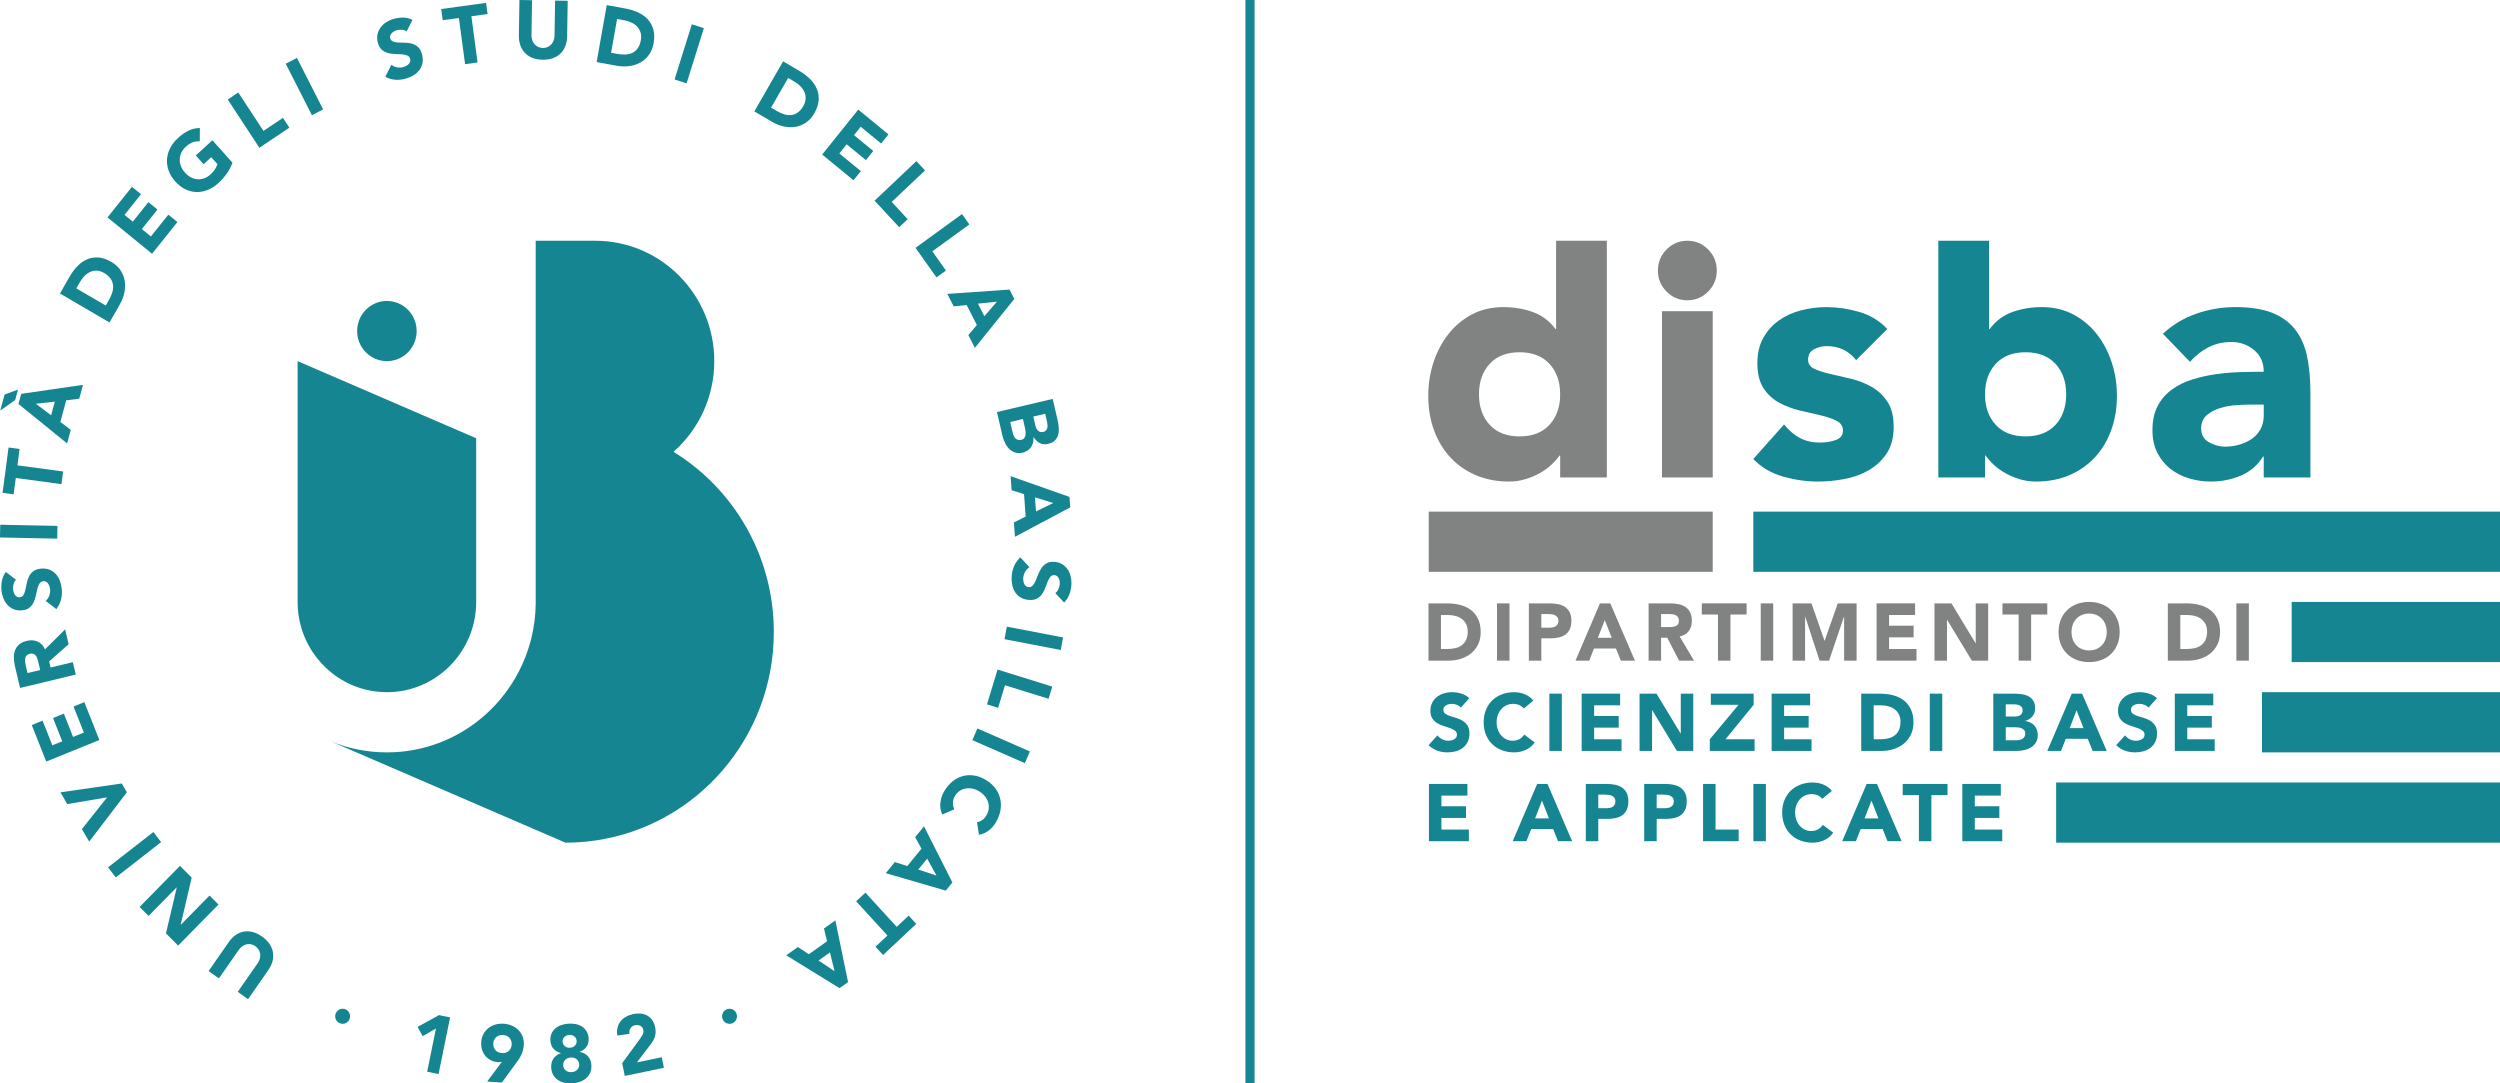 <?xml version="1.0" encoding="UTF-8"?>
<!DOCTYPE svg PUBLIC "-//W3C//DTD SVG 1.1//EN" "http://www.w3.org/Graphics/SVG/1.1/DTD/svg11.dtd">
<!-- Creator: CorelDRAW (Evaluation Version) -->
<svg xmlns="http://www.w3.org/2000/svg" xml:space="preserve" width="207.79mm" height="90.052mm" version="1.1" style="shape-rendering:geometricPrecision; text-rendering:geometricPrecision; image-rendering:optimizeQuality; fill-rule:evenodd; clip-rule:evenodd"
viewBox="0 0 19928.21 8636.45"
 xmlns:xlink="http://www.w3.org/1999/xlink"
 xmlns:xodm="http://www.corel.com/coreldraw/odm/2003">
 <defs>
  <style type="text/css">
   <![CDATA[
    .fil1 {fill:#818382;fill-rule:nonzero}
    .fil0 {fill:#158591;fill-rule:nonzero}
   ]]>
  </style>
 </defs>
 <g id="Layer_x0020_1">
  <g id="_1913962494144">
   <path class="fil0" d="M1824.15 7508.97c15.62,-22.41 33.29,-40.6 53.08,-54.69 19.79,-14.13 41,-23.36 63.84,-27.82 22.82,-4.46 46.78,-3.65 71.96,2.53 25.06,6.21 50.44,18.47 76.13,36.66 25.98,18.59 46.06,38.67 60.28,60.48 14.33,21.84 23.13,44.37 26.7,67.61 3.54,23.25 2.01,46.58 -4.37,70.23 -6.39,23.56 -17.46,46.49 -32.97,68.94l-161.38 231.81 -82.23 -58.46 159.16 -228.68c8.11,-11.77 13.78,-23.85 17.03,-36.45 3.25,-12.57 4.06,-24.86 2.45,-36.94 -1.52,-11.97 -5.58,-23.33 -12.08,-34.09 -6.5,-10.65 -15.13,-19.88 -26.1,-27.71 -10.85,-7.71 -22.21,-12.8 -34.18,-15.22 -12,-2.45 -23.85,-2.33 -35.65,0.2 -11.77,2.53 -22.93,7.39 -33.58,14.7 -10.56,7.31 -20,16.86 -28.14,28.63l-159.14 228.59 -82.23 -58.46 161.41 -231.84z"/>
   <polygon class="fil0" points="1419.94,7537.54 1323,7440.21 1408.86,7074.49 1407.94,7073.57 1184.44,7300.93 1113.09,7229.37 1434.64,6902.04 1527.92,6995.72 1440.33,7370.67 1441.23,7371.59 1670.13,7138.54 1741.49,7210.21 "/>
   <polygon class="fil0" points="922.76,6994.31 861.36,6913.81 1222.82,6632.16 1284.11,6712.75 "/>
   <polygon class="fil0" points="711.12,6708.78 652.86,6608.91 853.02,6356.99 852.42,6355.87 536.53,6409.67 481.84,6315.87 970.44,6245.33 1011.35,6315.47 "/>
   <polygon class="fil0" points="368.54,6070.45 253.22,5779.46 339.3,5744.64 417.25,5941.12 496.22,5909.16 422.63,5723.52 508.71,5688.51 582.39,5874.26 668.45,5839.33 586.25,5631.86 672.42,5596.96 792,5898.8 "/>
   <path class="fil0" d="M160 5483.86l-40.91 -173.67c-5.29,-22.84 -8.23,-45.09 -8.63,-66.6 -0.52,-21.61 2.65,-41.29 9.24,-59.15 6.59,-17.87 17.55,-33.49 32.77,-46.7 15.13,-13.29 35.73,-23.05 61.63,-29.23 31.36,-7.62 59.99,-5.78 85.77,5.5 25.78,11.16 45.37,31.85 58.67,62.2l160.66 -159.25 27.82 118.54 -155.31 136.63 11.48 48.83 177.43 -42.75 23.25 98.89 -443.86 106.77zm160.46 -143.11l-13.81 -58.26c-2.01,-8.95 -4.57,-18.27 -7.51,-28.01 -2.93,-9.75 -6.99,-18.27 -11.97,-25.58 -5.09,-7.22 -11.48,-12.8 -19.48,-16.46 -7.94,-3.65 -17.98,-4.06 -30.07,-1.09 -11.25,2.73 -19.68,7.19 -25.26,13.49 -5.58,6.19 -9.35,13.41 -11.28,21.41 -1.81,8.03 -2.22,16.85 -1.32,26.37 0.92,9.67 2.45,18.9 4.49,27.74l15.22 64.74 100.99 -24.34z"/>
   <path class="fil0" d="M127.72 4621.61c-9.55,9.12 -16.14,21 -19.79,35.42 -3.65,14.5 -4.89,27.99 -3.77,40.48 0.72,7.31 2.24,14.82 4.69,22.44 2.33,7.62 5.67,14.7 9.93,21.32 4.26,6.59 9.64,11.65 16.05,15.54 6.39,3.74 13.78,5.15 22.33,4.34 13.7,-1.21 23.74,-7.39 30.04,-18.36 6.39,-11.08 11.36,-24.69 15.13,-40.91 3.65,-16.23 7.31,-33.69 10.76,-52.28 3.45,-18.56 9.24,-36.22 17.23,-52.88 7.91,-16.54 19.39,-30.76 34.32,-42.61 14.82,-11.8 35.62,-18.99 62.12,-21.43 25.26,-2.33 47.7,0.4 67.38,8.23 19.71,7.71 36.45,19.19 50.35,34.21 13.9,15.02 24.77,32.97 32.68,53.69 7.91,20.8 12.98,43.13 15.11,66.89 2.65,29.72 0.72,57.86 -5.98,84.13 -6.68,26.3 -19.08,51.36 -37.14,75.21l-84.85 -64.65c12.77,-11.57 22.13,-25.58 28.22,-42.01 6.07,-16.54 8.31,-33.2 6.79,-50.03 -0.72,-8.14 -2.45,-16.34 -5.18,-24.57 -2.65,-8.23 -6.19,-15.54 -10.65,-21.92 -4.49,-6.3 -9.84,-11.28 -16.26,-14.82 -6.39,-3.57 -13.58,-4.89 -21.72,-4.17 -13.7,1.21 -24.05,7.51 -30.96,18.79 -6.99,11.36 -12.49,25.26 -16.63,41.72 -4.06,16.54 -8.11,34.3 -11.97,53.28 -3.88,19.19 -9.87,37.14 -17.78,54 -8.03,16.75 -19.19,31.16 -33.61,43.13 -14.5,12.08 -34.3,19.19 -59.56,21.52 -24.37,2.22 -46.18,-0.6 -65.48,-8.63 -19.28,-8.03 -35.82,-19.48 -49.72,-34.61 -13.93,-15.02 -24.89,-32.89 -33,-53.4 -8.11,-20.6 -13.21,-42.12 -15.22,-64.53 -2.33,-25.89 -1.01,-51.27 4.06,-76.13 5.06,-24.89 15.34,-47.82 30.64,-68.82l81.42 62.43z"/>
   <polygon class="fil0" points="-0,4284.29 2.01,4182.7 458.16,4192.02 456.14,4293.64 "/>
   <polygon class="fil0" points="125.82,3810.19 108.67,3940.62 20.46,3928.76 68.16,3567.02 156.26,3578.99 139.11,3709.41 503.19,3758.43 489.89,3859.22 "/>
   <path class="fil0" d="M143.46 3105.81l-22.56 82.92 -118.94 83.93 34.81 -128.18 106.69 -38.67zm3.65 114.48l22.01 -80.99 492.48 -71.55 -29.95 110.54 -103.64 12.46 -46.9 172.86 83.15 62.92 -29.23 108.12 -387.93 -314.36zm138.22 -2.13l122.11 91.95 29.55 -108.81 -151.66 16.86z"/>
   <path class="fil0" d="M477.93 2339.68l75.41 -132.03c18.27,-31.88 39.19,-60.31 62.75,-84.85 23.54,-24.69 49.31,-43.16 77.34,-55.33 28.11,-12.17 58.35,-17.15 90.83,-15.02 32.6,2.22 66.78,13.9 102.92,34.9 31.99,18.79 56.65,41.32 74,67.81 17.35,26.38 28.43,54.9 33.2,85.16 4.66,30.44 3.65,61.6 -3.37,93.68 -6.91,32.08 -18.87,63.04 -35.82,92.67l-82.23 143.92 -395.03 -230.92zm365 95.92l26.1 -45.66c11.68,-20.31 20.4,-40.4 26.3,-60.31 5.87,-19.88 7.8,-38.99 5.58,-57.34 -2.16,-18.27 -8.83,-35.62 -20.11,-51.96 -11.28,-16.34 -28.02,-31.07 -50.35,-44.16 -19.39,-11.25 -38.27,-17.46 -56.74,-18.47 -18.56,-1.12 -36.02,1.93 -52.36,8.83 -16.46,6.99 -31.76,17.55 -45.98,31.48 -14.21,14.1 -26.58,30.33 -37.06,48.71l-29.72 51.96 234.34 136.92z"/>
   <polygon class="fil0" points="857.08,1732.91 1051.86,1489.13 1124.02,1548.08 992.48,1712.83 1058.65,1766.84 1183,1611.24 1255.16,1670.19 1130.84,1825.9 1203,1884.86 1341.96,1710.99 1414.12,1769.97 1212.03,2022.82 "/>
   <path class="fil0" d="M1853.09 1296.99c-11.65,31.68 -27.1,61.11 -46.38,88.1 -19.28,26.99 -41.4,51.76 -66.26,74.6 -26.5,24.17 -54.61,42.21 -84.36,54.21 -29.84,11.97 -59.87,17.67 -90.03,16.83 -30.24,-0.81 -59.9,-8.11 -88.82,-22.13 -28.92,-13.9 -55.73,-34.5 -80.19,-61.92 -24.46,-27.39 -42.12,-56.42 -52.88,-86.98 -10.76,-30.56 -15.02,-61 -12.77,-91.55 2.33,-30.44 10.85,-60.08 25.66,-88.9 14.82,-28.74 35.53,-55.21 61.92,-79.38 27.1,-24.77 55.01,-44.25 83.75,-58.46 28.71,-14.21 58.87,-21.12 90.43,-20.72l-0.72 106.08c-19.68,-1.32 -38.35,1.12 -56.02,7.31 -17.67,6.19 -36.05,17.95 -55.21,35.42 -15.94,14.62 -27.94,30.44 -35.94,47.7 -8.03,17.35 -12.2,35.13 -12.69,53.4 -0.4,18.27 2.93,36.42 10.04,54.49 7.11,18.07 17.75,35.02 31.88,50.75 14.41,16.14 30.04,28.63 46.98,37.46 16.86,8.92 34.32,14.01 52.36,15.42 18.07,1.41 35.94,-1.12 53.8,-7.42 17.78,-6.27 34.61,-16.75 50.55,-31.25 16.23,-14.93 28.63,-29.63 37.14,-44.05 8.43,-14.53 14.53,-26.9 18.07,-37.14l-49.72 -55.64 -60.71 55.53 -62.23 -69.63 132.46 -121.1 159.85 178.96z"/>
   <polygon class="fil0" points="1815.49,793.35 1899.21,737.13 2100.18,1043.46 2255.38,939.31 2306.65,1017.57 2067.61,1177.82 "/>
   <polygon class="fil0" points="2277.47,508.08 2366.9,461.61 2575.78,871.75 2486.36,918.36 "/>
   <path class="fil0" d="M3241.55 250.63c-10.67,-7.91 -23.36,-12.29 -38.06,-13.29 -14.82,-1.04 -28.22,0.09 -40.19,3.42 -7.11,2.04 -14.13,4.89 -21.03,8.63 -6.99,3.77 -13.38,8.43 -18.96,13.93 -5.7,5.38 -9.75,11.57 -12.29,18.56 -2.53,7.02 -2.65,14.73 -0.32,23.16 3.65,13.29 11.48,22.21 23.36,26.47 11.85,4.37 26.07,6.91 42.52,7.71 16.54,0.72 34.09,1.24 52.88,1.32 18.76,0.12 36.94,2.76 54.61,7.62 17.67,4.98 33.58,13.9 47.79,26.5 14.21,12.77 24.89,32.05 31.99,57.95 6.79,24.77 8.11,47.62 4.14,68.51 -4.06,21 -12.17,39.79 -24.34,56.25 -12.2,16.54 -27.74,30.53 -46.61,42.21 -18.87,11.57 -39.68,20.6 -62.52,27.02 -28.51,8.11 -56.22,11.05 -83.03,9.12 -26.87,-1.81 -53.57,-9.64 -80.07,-23.45l47.9 -95.92c13.61,10.56 28.94,17.46 46.09,20.51 17.15,3.05 33.69,2.33 49.92,-2.24 7.83,-2.22 15.54,-5.38 23.05,-9.52 7.62,-4.17 14.01,-9.03 19.39,-14.53 5.38,-5.67 9.24,-11.85 11.57,-18.87 2.33,-6.99 2.45,-14.41 0.2,-22.33 -3.65,-13.49 -11.65,-22.53 -23.85,-27.51 -12.29,-4.86 -26.9,-7.83 -43.65,-9.03 -16.83,-1.12 -34.9,-1.93 -54.21,-2.33 -19.28,-0.4 -37.83,-3.05 -55.7,-8.03 -17.87,-4.86 -33.92,-13.38 -48.22,-25.66 -14.21,-12.2 -24.77,-30.67 -31.56,-55.33 -6.59,-23.85 -7.71,-46.18 -3.37,-66.78 4.37,-20.6 12.69,-39.07 24.89,-55.62 12.17,-16.54 27.59,-30.67 46.18,-42.44 18.56,-11.77 38.67,-20.72 60.19,-26.7 24.86,-6.99 49.83,-10.24 75.01,-9.64 25.06,0.6 49.31,6.7 72.56,18.15l-46.26 92.18z"/>
   <polygon class="fil0" points="3657.96,143.37 3528.95,161.03 3516.98,71.9 3874.64,22.87 3886.53,112.01 3757.63,129.67 3806.86,497.81 3707.28,511.42 "/>
   <path class="fil0" d="M4520.77 289.67c-0.43,27.39 -4.98,52.57 -13.52,75.41 -8.52,22.84 -20.89,42.73 -37.35,59.38 -16.34,16.63 -36.63,29.52 -60.91,38.67 -24.14,9.24 -51.96,13.49 -83.32,12.98 -31.76,-0.49 -59.59,-5.67 -83.52,-15.62 -23.85,-10.04 -43.76,-23.54 -59.59,-40.8 -15.82,-17.15 -27.71,-37.35 -35.42,-60.51 -7.83,-23.13 -11.48,-48.39 -11.08,-75.81l4.57 -283.37 100.47 1.61 -4.46 279.52c-0.2,14.33 1.84,27.62 6.1,39.91 4.37,12.17 10.56,22.84 18.59,31.88 8,9.03 17.64,16.14 28.92,21.29 11.28,5.18 23.65,7.94 36.94,8.14 13.29,0.2 25.58,-2.04 36.86,-6.91 11.25,-4.78 21,-11.57 29.32,-20.31 8.31,-8.83 14.82,-19.28 19.48,-31.36 4.78,-12.08 7.22,-25.26 7.42,-39.68l4.46 -279.54 100.59 1.73 -4.55 283.4z"/>
   <path class="fil0" d="M4836.53 40.83l148.38 27.02c35.94,6.47 69.43,16.75 100.3,30.73 30.96,14.01 56.82,32.28 77.74,54.81 20.8,22.56 35.73,49.66 44.77,81.31 9.03,31.68 9.84,68.22 2.45,109.73 -6.5,36.74 -19.1,67.9 -37.86,93.36 -18.67,25.58 -41.43,45.69 -68.02,60.51 -26.58,14.82 -56.02,24.34 -88.21,28.63 -32.17,4.34 -65.05,3.45 -98.46,-2.65l-161.67 -29.35 80.59 -454.1zm34.7 379.73l51.36 9.32c22.84,4.17 44.57,5.7 65.08,4.46 20.49,-1.09 38.87,-5.78 55.21,-14.1 16.23,-8.31 30.15,-20.51 41.52,-36.86 11.45,-16.23 19.36,-37.14 23.94,-62.81 3.97,-22.24 3.25,-42.32 -2.01,-60.31 -5.38,-17.95 -14.01,-33.49 -26.1,-46.78 -12.08,-13.21 -26.99,-24.17 -44.97,-33 -17.87,-8.72 -37.14,-15.02 -57.86,-18.76l-58.35 -10.56 -47.82 269.39z"/>
   <polygon class="fil0" points="5514.94,193.58 5610.75,224.33 5473.02,664.13 5377.21,633.38 "/>
   <path class="fil0" d="M6242.23 489l130.45 76.62c31.56,18.5 59.47,39.7 83.84,63.56 24.25,23.85 42.41,49.95 54.38,78.35 12.08,28.43 16.98,58.98 14.73,91.87 -2.24,32.89 -13.81,67.5 -34.73,104.04 -18.56,32.17 -41,57.14 -67.18,74.6 -26.18,17.55 -54.29,28.71 -84.36,33.38 -30.04,4.69 -60.88,3.57 -92.64,-3.54 -31.68,-7.11 -62.23,-19.19 -91.55,-36.42l-142.1 -83.44 229.17 -399zm-95.61 368.85l45.09 26.58c20.08,11.77 39.96,20.6 59.56,26.7 19.71,5.98 38.58,7.91 56.65,5.7 18.15,-2.13 35.33,-8.95 51.56,-20.2 16.14,-11.39 30.76,-28.34 43.73,-50.75 11.16,-19.59 17.38,-38.78 18.39,-57.46 1.12,-18.67 -1.84,-36.34 -8.63,-53 -6.91,-16.54 -17.26,-32.05 -31.04,-46.47 -13.93,-14.41 -29.86,-26.9 -48.13,-37.66l-51.24 -30.04 -135.92 236.59z"/>
   <polygon class="fil0" points="6841.43,873.68 7082.1,1071.2 7023.64,1144.07 6861.02,1010.6 6807.42,1077.41 6961,1203.46 6902.54,1276.34 6748.95,1150.26 6690.49,1223.14 6862.14,1364.03 6803.56,1436.8 6553.88,1231.97 "/>
   <polygon class="fil0" points="7304.79,1284.31 7373.53,1358.51 7108.08,1609.71 7235.37,1747.16 7167.67,1811.29 6971.67,1599.56 "/>
   <polygon class="fil0" points="7668.26,1706.44 7726.93,1788.96 7431.76,2003.45 7540.46,2156.4 7465.05,2211.21 7297.8,1975.63 "/>
   <path class="fil0" d="M8047.19 2308.2l38.18 74.72 -314.44 389.97 -51.99 -101.91 67.81 -80.19 -81.31 -159.25 -103.32 10.65 -50.87 -99.58 495.94 -34.41zm-100.18 96.33l-151.42 15.94 51.16 100.18 100.27 -116.12z"/>
   <path class="fil0" d="M8391.47 3179.69l38.58 167.57c4.57,19.39 7.71,39.39 9.55,59.7 1.73,20.2 0.4,39.16 -4.17,56.74 -4.57,17.64 -13,32.97 -25.38,46.18 -12.49,13.18 -30.76,22.61 -55.01,28.43 -25.18,5.87 -47.62,3.65 -67.41,-6.62 -19.77,-10.24 -35.91,-26.27 -48.39,-47.79l-1.24 0.29c1.32,15.22 0.32,29.63 -2.93,43.16 -3.25,13.49 -8.63,25.66 -16.03,36.63 -7.42,10.88 -16.86,20.11 -28.34,27.71 -11.45,7.62 -24.34,13.09 -38.55,16.46 -23.45,5.47 -44.16,5.06 -62.23,-1.32 -18.07,-6.5 -33.69,-16.66 -47.1,-30.47 -13.29,-13.78 -24.34,-30.24 -33.17,-49.43 -8.83,-19.08 -15.54,-38.55 -20.11,-58.46l-42.41 -183.99 444.35 -104.76zm-338.7 184.22l20.51 88.82c1.73,7.6 4.34,15.11 7.8,22.61 3.57,7.42 8.14,13.81 13.72,19.19 5.67,5.38 12.29,9.24 19.88,11.68 7.62,2.42 16.26,2.53 25.89,0.29 10.44,-2.53 18.36,-7.19 23.65,-13.9 5.18,-6.91 8.63,-14.7 10.04,-23.54 1.52,-8.83 1.81,-18.07 0.92,-27.62 -0.83,-9.64 -2.24,-18.47 -4.06,-26.5l-17.26 -74.89 -101.1 23.85zm183.94 -43.36l16.54 71.79c1.73,7.51 4.26,14.9 7.71,21.92 3.34,6.91 7.6,12.98 12.77,18.07 5.09,4.95 11.16,8.52 18.27,10.65 7.11,2.13 15.13,2.13 23.85,0.12 9.24,-2.16 16.46,-6.01 21.52,-11.48 5.18,-5.38 8.63,-11.68 10.56,-18.87 1.81,-7.11 2.65,-14.93 2.24,-23.25 -0.43,-8.43 -1.44,-16.34 -3.25,-23.97l-15.45 -67.3 -94.77 22.33z"/>
   <path class="fil0" d="M8525.05 3960.93l6.1 83.81 -440.61 233.86 -8.23 -114.37 93.48 -46.81 -12.89 -178.73 -99.15 -31.16 -8.14 -111.86 469.44 165.26zm-129.62 48.71l-145.44 -45.37 8.23 112.47 137.21 -67.1z"/>
   <path class="fil0" d="M8411.98 4727.52c10.85,-7.51 19.28,-18.07 25.26,-31.76 6.01,-13.72 9.44,-26.9 10.36,-39.39 0.6,-7.42 0.2,-15.02 -0.92,-22.93 -1.09,-7.94 -3.22,-15.54 -6.39,-22.76 -3.14,-7.19 -7.51,-13.18 -13.18,-17.95 -5.7,-4.78 -12.8,-7.51 -21.32,-8.11 -13.81,-1.04 -24.66,3.34 -32.68,13.18 -8.03,9.84 -15.22,22.44 -21.52,37.86 -6.3,15.42 -12.69,32.08 -19.19,49.83 -6.5,17.87 -15.02,34.32 -25.66,49.43 -10.56,15.13 -24.17,27.22 -40.8,36.45 -16.66,9.12 -38.18,12.77 -64.76,10.76 -25.29,-1.84 -47.01,-8.34 -65.17,-19.31 -18.18,-10.96 -32.8,-24.94 -44.05,-42.21 -11.28,-17.15 -19.08,-36.74 -23.45,-58.67 -4.37,-21.84 -5.78,-44.65 -3.97,-68.51 2.24,-29.95 8.75,-57.37 19.59,-82.23 10.96,-24.86 27.22,-47.59 49.03,-68.1l73.08 78.06c-14.5,9.32 -26.07,21.61 -34.7,36.83 -8.75,15.25 -13.61,31.36 -14.93,48.22 -0.6,8.23 -0.2,16.66 1.01,25.29 1.32,8.6 3.65,16.31 7.02,23.42 3.34,7.02 7.91,12.8 13.61,17.38 5.67,4.46 12.57,7.11 20.8,7.71 13.7,1.01 24.86,-3.45 33.58,-13.49 8.75,-9.95 16.46,-22.76 23.25,-38.38 6.7,-15.62 13.61,-32.57 20.51,-50.75 6.91,-18.15 15.74,-35.02 26.3,-50.35 10.65,-15.22 24.05,-27.71 40.28,-37.03 16.14,-9.55 36.94,-13.29 62.23,-11.36 24.46,1.81 45.46,8.31 63.12,19.48 17.75,11.16 32.17,25.26 43.45,42.52 11.16,17.15 19.19,36.66 23.74,58.26 4.69,21.72 6.19,43.85 4.49,66.38 -1.96,25.98 -7.42,50.87 -16.46,74.6 -9.12,23.65 -22.93,44.65 -41.52,62.84l-70.03 -75.21z"/>
   <polygon class="fil0" points="8474.1,5081.27 8455.34,5181.13 8007.11,5095.16 8025.89,4995.3 "/>
   <polygon class="fil0" points="8387.99,5473.15 8358.44,5570.29 8010.99,5462.28 7956.3,5642.33 7867.59,5614.74 7951.84,5337.52 "/>
   <polygon class="fil0" points="8209.49,5990.06 8169.49,6083.34 7750.9,5899.84 7790.8,5806.56 "/>
   <path class="fil0" d="M7788.18 6553.9c15.34,-2.45 29.55,-8.31 42.32,-17.55 12.89,-9.24 24.05,-22.13 33.69,-38.58 9.55,-16.43 15.22,-33.61 17.15,-51.36 1.84,-17.75 0.12,-35.22 -5.15,-52.16 -5.29,-17.06 -14.01,-33.09 -26.21,-48.11 -12.17,-15.13 -27.39,-28.02 -45.46,-38.78 -18.59,-11.08 -37.14,-18.15 -55.93,-21.52 -18.79,-3.34 -36.74,-3.34 -53.89,0.12 -17.15,3.34 -32.89,9.93 -47.1,20 -14.3,9.84 -25.98,22.73 -35.13,38.47 -10.44,17.95 -16.03,36.02 -16.63,54.29 -0.6,18.27 3.05,35.82 11.16,52.77l-96.33 41.03c-13.49,-30.76 -18.39,-62.32 -14.41,-94.8 3.86,-32.4 13.81,-62.32 29.75,-89.62 18.07,-31.16 39.47,-56.85 64.33,-77.45 24.89,-20.4 51.88,-34.93 80.91,-43.33 29.12,-8.43 59.59,-10.36 91.23,-5.78 31.79,4.46 63.44,16.11 94.92,34.81 31.48,18.67 56.82,41 76.22,66.87 19.39,25.89 32.48,53.72 39.3,83.44 6.88,29.84 7.51,60.71 1.93,92.59 -5.7,31.97 -17.46,63.41 -35.65,94.57 -6.47,11.19 -14.3,22.36 -23.45,33.32 -9.03,10.96 -19.28,21 -30.53,30.12 -11.39,9.15 -23.88,16.95 -37.58,23.45 -13.81,6.39 -28.51,10.76 -44.25,13l-15.22 -99.78z"/>
   <path class="fil0" d="M7591.85 7034.39l-52.88 64.85 -478.27 -138.94 72.19 -88.5 99.55 31.56 112.87 -138.16 -50.35 -91.84 70.55 -86.49 226.35 447.51zm-126.97 -55.33l-74.09 -134.48 -70.95 86.98 145.04 47.5z"/>
   <polygon class="fil0" points="7147.87,7388.11 7243.39,7298.68 7303.79,7364.66 7039.09,7612.64 6978.58,7546.64 7074.1,7457.21 6824.51,7184.6 6898.31,7115.58 "/>
   <path class="fil0" d="M6760.15 7828.66l-67.99 48.39 -424.9 -261.97 92.79 -65.86 87.78 57.03 144.95 -103.12 -24.57 -102.11 90.66 -64.45 101.28 492.08zm-107.98 -87.29l-36.25 -149.53 -91.23 64.88 127.49 84.65z"/>
   <path class="fil0" d="M3795.78 3493.45l0 1304.59c0,397.48 -318.62,719.63 -711.72,719.63 -60.28,0 -118.74,-7.62 -174.67,-21.92 -308.58,-78.66 -537.05,-361.25 -537.05,-697.7l0 -1919.27 0.12 0 1423.33 614.68z"/>
   <path class="fil0" d="M3321.31 2638.84c0,132.55 -106.17,239.93 -237.31,239.93 -130.91,0 -237.08,-107.38 -237.08,-239.93 0,-132.46 106.17,-239.84 237.08,-239.84 131.14,0 237.31,107.38 237.31,239.84z"/>
   <path class="fil0" d="M6168.23 5037.91c0,845.99 -618.65,1545.83 -1423.42,1662.15 -77.54,11.28 -156.72,17.06 -237.31,17.06l-237.22 -102.31 -474.5 -205.03 -487.79 -210.72 -672.13 -290.19c138.33,57.14 289.67,88.62 448.32,88.62 19.88,0 39.68,-0.52 59.38,-1.52 244.1,-12.2 468.8,-98.86 652.22,-238.23 284.41,-215.99 469.64,-558.13 474.5,-944.25 0.12,-5.18 0.12,-10.36 0.12,-15.54 0,-5.15 0,-10.33 -0.12,-15.51l0 -2863.32 474.53 0c524.05,0 948.92,429.65 948.92,959.68 0,288.38 -125.88,546.98 -325,723 276.5,169.81 500.08,419.09 639.65,716.38 102.51,218.12 159.85,462.13 159.85,719.72z"/>
   <polygon class="fil0" points="3475.12,8198.31 3369.27,8259.42 3328.36,8185.74 3499.49,8091.66 3587.9,8110.01 3495.84,8561.9 3405,8543.03 "/>
   <path class="fil0" d="M4000.6 8464.16c-5.27,0.92 -10.44,1.73 -15.62,2.13 -5.18,0.6 -10.67,0.6 -16.14,0.29 -21.52,-1.5 -40.71,-6.68 -57.74,-15.62 -17.06,-9.03 -31.39,-20.6 -42.96,-34.9 -11.57,-14.21 -20.2,-30.76 -25.78,-49.63 -5.67,-18.9 -7.8,-38.7 -6.39,-59.5 1.52,-23.85 7.31,-45.06 17.46,-63.73 10.04,-18.67 23.13,-34.41 39.27,-47.3 16.03,-12.8 34.73,-22.33 55.82,-28.51 21.03,-6.21 43.56,-8.43 67.61,-6.91 23.54,1.61 45.46,6.91 65.77,15.94 20.28,8.92 37.55,20.89 51.88,35.71 14.3,14.93 25.26,32.28 32.77,52.19 7.51,19.79 10.44,41.6 8.92,65.46 -1.09,16.46 -3.65,31.36 -7.51,44.85 -3.94,13.41 -8.72,26.1 -14.41,37.86 -5.78,11.77 -12.26,22.93 -19.68,33.49 -7.39,10.67 -15.13,21.52 -23.13,32.8l-110.02 150.42 -117.65 -7.91 117.53 -157.12zm-68.51 -146.88c-1.32,20.8 4.26,38.47 16.83,53.08 12.69,14.53 29.86,22.44 51.79,23.97 21.81,1.52 39.99,-4.17 54.38,-16.86 14.41,-12.69 22.24,-29.52 23.65,-50.35 1.32,-20.69 -4.26,-38.47 -16.83,-52.97 -12.6,-14.53 -29.84,-22.53 -51.76,-23.97 -21.84,-1.52 -39.99,4.17 -54.32,16.86 -14.41,12.69 -22.33,29.52 -23.74,50.24z"/>
   <path class="fil0" d="M4387.38 8297c-1.41,-21.2 1.32,-40.11 8.23,-56.45 6.91,-16.34 16.95,-30.24 30.15,-41.81 13.29,-11.57 28.92,-20.6 46.98,-26.99 18.18,-6.5 37.66,-10.36 58.67,-11.88 21.03,-1.32 40.91,-0.12 59.7,3.86 18.76,3.97 35.3,10.76 49.83,20.51 14.41,9.72 26.18,22.13 35.3,37.43 9.24,15.34 14.53,33.49 15.94,54.81 1.64,25.09 -3.65,47.01 -16.03,65.69 -12.29,18.67 -30.44,32.57 -54.41,41.52l0.12 1.29c27.91,5.61 49.72,17.46 65.66,35.85 15.82,18.27 24.66,41.72 26.58,70.35 1.44,22.13 -1.73,41.92 -9.32,59.36 -7.71,17.46 -18.59,32.28 -32.68,44.37 -14.01,12.08 -30.47,21.52 -49.43,28.43 -18.87,6.99 -38.87,11.16 -59.9,12.57 -21,1.44 -41.29,-0.09 -61,-4.37 -19.68,-4.34 -37.26,-11.57 -52.77,-21.61 -15.54,-10.04 -28.22,-23.25 -38.06,-39.59 -9.95,-16.23 -15.62,-35.53 -17.06,-57.66 -1.93,-28.51 3.77,-52.97 17.06,-73.28 13.29,-20.2 33.49,-35.02 60.39,-44.25l-0.12 -1.21c-24.86,-5.78 -44.65,-17.06 -59.36,-33.89 -14.62,-16.86 -22.84,-37.86 -24.48,-63.04zm97.33 7.11c0.92,14.3 6.91,26.18 17.87,35.42 10.96,9.24 24.77,13.29 41.52,12.29 16.66,-1.21 29.84,-7.11 39.5,-17.75 9.64,-10.67 13.98,-23.16 12.98,-37.46 -0.92,-13.93 -6.79,-25.38 -17.75,-34.73 -10.96,-9.24 -24.77,-13.38 -41.52,-12.17 -16.66,1.12 -29.84,6.99 -39.47,17.67 -9.67,10.65 -14.01,22.93 -13.12,36.74zm4.69 188.48c1.01,16.03 7.71,29.32 20.08,39.79 12.29,10.44 28.11,15.11 47.42,13.81 19.28,-1.32 34.3,-8.03 45.17,-20.11 10.85,-11.97 15.71,-26.1 14.62,-42.12 -1.04,-16.43 -7.74,-29.95 -20.11,-40.4 -12.29,-10.44 -28.11,-15.13 -47.39,-13.81 -19.31,1.32 -34.32,8.03 -45.17,20 -10.88,12.08 -15.74,26.38 -14.62,42.84z"/>
   <path class="fil0" d="M4959.65 8475.01l141.5 -193.75c7.22,-9.95 14.21,-20.92 20.92,-33 6.79,-12.08 8.72,-24.86 5.98,-38.47 -3.14,-15.42 -11.08,-26.27 -23.77,-32.68 -12.69,-6.5 -26.38,-8.11 -41.09,-5.06 -17.78,3.65 -30.35,12.08 -37.98,25.18 -7.71,13.18 -10.44,27.91 -8.43,44.34l-96.1 12.69c-3.57,-23.65 -2.85,-44.94 2.13,-64.05 4.86,-18.96 13.09,-35.62 24.66,-49.92 11.57,-14.41 26.1,-26.5 43.65,-36.05 17.55,-9.72 37.26,-16.75 59.18,-21.32 20.2,-4.26 39.68,-5.27 58.55,-3.22 18.79,2.01 35.94,7.39 51.27,15.91 15.31,8.63 28.4,20.63 39.27,36.14 10.76,15.54 18.47,34.53 23.05,57.05 2.93,14.41 4.14,27.91 3.65,40.19 -0.6,12.29 -2.53,23.74 -5.9,34.41 -3.25,10.76 -7.71,20.8 -13.18,30.35 -5.5,9.64 -11.68,19.08 -18.59,28.51l-111.66 146.36 198.24 -41.32 17.15 84.24 -311.91 64.97 -20.6 -101.51z"/>
   <path class="fil0" d="M5755.96 8101.18c0,33.2 26.58,59.99 59.38,59.99 32.77,0 59.36,-26.79 59.36,-59.99 0,-33.17 -26.58,-60.08 -59.36,-60.08 -32.8,0 -59.38,26.9 -59.38,60.08z"/>
   <path class="fil0" d="M2671.82 8101.04c0,33.17 26.58,59.99 59.38,59.99 32.77,0 59.38,-26.82 59.38,-59.99 0,-33.2 -26.61,-60.1 -59.38,-60.1 -32.8,0 -59.38,26.9 -59.38,60.1z"/>
   <polygon class="fil0" points="9927.76,8636.45 10000.55,8636.45 10000.55,0.03 9927.76,0.03 "/>
   <path class="fil1" d="M12808.62 3805.82l-372.1 0 0 -174.47 -5.38 0c-16.14,23.65 -37.23,47.62 -63.33,72.27 -25.98,24.46 -56.65,46.78 -91.67,66.69 -35.1,20.08 -73.68,36.34 -116.01,49.11 -42.21,12.69 -85.77,19.19 -130.74,19.19 -97.02,0 -185.12,-16.86 -264.21,-50.44 -79.15,-33.61 -146.97,-80.91 -203.59,-141.82 -56.65,-60.88 -100.18,-133.15 -130.74,-216.91 -30.64,-83.52 -45.89,-175.28 -45.89,-275.26 0,-92.67 13.93,-181.38 41.83,-265.82 27.79,-84.56 67.38,-159.57 118.65,-224.94 51.24,-65.46 113.56,-117.73 187.36,-156.81 73.68,-39.07 157.24,-58.58 250.72,-58.58 84.53,0 163.19,13.09 235.98,39.5 72.76,26.38 132.46,71.35 179.33,135l5.29 0 0 -703.41 404.47 0 0 1886.67zm-372.1 -662.58c0,-99.98 -28.31,-180.86 -84.96,-242.57 -56.54,-61.83 -136.09,-92.79 -238.52,-92.79 -102.51,0 -181.98,30.96 -238.72,92.79 -56.65,61.72 -84.85,142.59 -84.85,242.57 0,100.1 28.2,180.89 84.85,242.69 56.74,61.8 136.2,92.67 238.72,92.67 102.43,0 181.98,-30.87 238.52,-92.67 56.65,-61.8 84.96,-142.59 84.96,-242.69z"/>
   <path class="fil1" d="M13215.76 2156.4c0,-65.57 22.93,-121.27 68.79,-167.77 45.89,-46.29 101.1,-69.54 165.87,-69.54 64.65,0 119.98,23.25 165.75,69.54 45.86,46.49 68.82,102.2 68.82,167.77 0,65.48 -22.96,121.3 -68.82,167.68 -45.78,46.29 -101.1,69.54 -165.75,69.54 -64.76,0 -119.98,-23.25 -165.87,-69.54 -45.86,-46.38 -68.79,-102.2 -68.79,-167.68zm32.37 324.31l404.47 0 0 1325.16 -404.47 0 0 -1325.16z"/>
   <path class="fil0" d="M14795.7 2870.57c-59.15,-74.49 -137.53,-111.75 -234.55,-111.75 -34.21,0 -67.3,8.23 -99.78,24.57 -32.28,16.34 -48.51,44.57 -48.51,84.56 0,32.68 16.63,56.74 49.92,72.27 33.2,15.31 75.41,29 126.68,40.8 51.24,11.85 106.05,24.54 164.52,38.15 58.38,13.7 113.19,35.13 164.43,64.16 51.27,29.03 93.51,68.51 126.8,118.54 33.17,50.03 49.83,116.84 49.83,200.45 0,85.48 -18.39,155.83 -55.21,211.33 -36.86,55.41 -84.16,99.89 -141.61,133.59 -57.54,33.61 -122.31,57.26 -194.15,70.84 -71.87,13.72 -142.91,20.51 -212.94,20.51 -91.67,0 -184.34,-13.29 -277.82,-39.59 -93.39,-26.3 -172.54,-73.08 -237.31,-140.38l245.42 -275.46c37.86,47.3 79.58,83.24 125.36,107.78 45.89,24.57 99.38,36.74 160.46,36.74 46.81,0 89.02,-6.79 126.8,-20.49 37.75,-13.52 56.62,-38.47 56.62,-74.92 0,-34.5 -16.63,-60.39 -49.95,-77.65 -33.29,-17.23 -75.41,-31.76 -126.65,-43.73 -51.27,-11.77 -106.17,-24.46 -164.54,-38.06 -58.35,-13.7 -113.16,-34.21 -164.43,-61.4 -51.24,-27.22 -93.48,-65.89 -126.77,-115.92 -33.29,-49.83 -49.83,-116.73 -49.83,-200.37 0,-78.06 15.62,-145.35 47.1,-201.78 31.45,-56.33 72.88,-102.63 124.12,-139.05 51.27,-36.34 110.02,-63.12 176.63,-80.39 66.46,-17.26 133.76,-25.89 202.06,-25.89 86.49,0 173.58,12.69 261.68,38.06 88.1,25.49 162.7,70.95 223.7,136.43l-248.07 248.04z"/>
   <path class="fil0" d="M15451 1919.12l404.47 0 0 703.41 5.29 0c46.9,-63.64 106.57,-108.61 179.33,-135 72.88,-26.3 151.45,-39.5 235.98,-39.5 93.39,0 177.03,19.59 250.83,58.58 73.57,39.19 136,91.35 187.25,156.81 51.27,65.48 90.86,140.38 118.77,224.94 27.71,84.53 41.72,173.15 41.72,265.82 0,99.98 -15.22,191.85 -45.89,275.37 -30.56,83.73 -74.09,155.91 -130.62,216.79 -56.65,60.91 -124.55,108.21 -203.7,141.82 -79.18,33.58 -167.08,50.44 -264.21,50.44 -46.78,0 -90.75,-6.39 -132.06,-19.19 -41.4,-12.69 -79.58,-28.92 -114.68,-49.03 -35.02,-20 -65.69,-42.21 -91.67,-66.78 -26.07,-24.57 -47.1,-48.62 -63.33,-72.27l-5.38 0 0 174.47 -372.1 0 0 -1886.67zm372.1 1224.2c0,99.95 28.31,180.86 84.96,242.57 56.62,61.92 136.2,92.67 238.6,92.67 102.43,0 181.89,-30.76 238.63,-92.67 56.65,-61.72 84.96,-142.62 84.96,-242.57 0,-99.98 -28.31,-180.89 -84.96,-242.69 -56.74,-61.72 -136.2,-92.79 -238.63,-92.79 -102.4,0 -181.98,31.07 -238.6,92.79 -56.65,61.8 -84.96,142.71 -84.96,242.69z"/>
   <path class="fil0" d="M18044.85 3639.52l-5.38 0c-44.97,70.95 -104.73,121.79 -179.25,152.66 -74.69,30.96 -153.27,46.38 -235.98,46.38 -61.2,0 -119.98,-8.75 -176.6,-25.89 -56.65,-17.26 -106.48,-43.13 -149.61,-77.74 -43.16,-34.53 -77.25,-77.14 -102.43,-128.09 -25.26,-50.95 -37.75,-110.02 -37.75,-177.32 0,-76.24 13.81,-140.78 41.72,-193.58 27.91,-52.68 65.57,-96.3 113.27,-130.82 47.5,-34.5 102,-61.4 163.11,-80.47 61.11,-19.1 124.44,-33.12 190.21,-42.24 65.46,-9.03 131.03,-14.5 196.6,-16.34 65.69,-1.73 126.48,-2.73 182.1,-2.73 0,-72.68 -25.58,-130.42 -76.82,-173.18 -51.27,-42.61 -111.86,-64.05 -181.89,-64.05 -66.69,0 -127.29,14.13 -182.1,42.24 -54.92,28.31 -103.72,66.89 -147.08,115.92l-215.59 -223.61c75.41,-70.84 163.54,-124.03 264.21,-159.45 100.79,-35.42 204.94,-53.2 312.83,-53.2 118.54,0 216.07,15.02 292.52,44.97 76.42,30.04 137.41,74.09 183.39,132.26 45.89,58.15 77.77,129.5 95.72,214.06 17.87,84.44 26.9,182.18 26.9,293.13l0 673.46 -372.1 0 0 -166.36zm-99.78 -414.43c-30.64,0 -68.71,1.41 -114.6,4.17 -45.78,2.62 -89.91,10.33 -132.03,23.13 -42.32,12.69 -78.17,31.76 -107.89,57.26 -29.63,25.35 -44.45,60.88 -44.45,106.25 0,49.14 20.69,85.57 61.92,109.1 41.4,23.56 84.53,35.45 129.5,35.45 39.47,0 77.74,-5.5 114.6,-16.34 36.74,-10.96 69.63,-26.41 98.34,-46.29 28.83,-20.08 51.67,-45.46 68.82,-76.42 17.06,-30.87 25.58,-67.21 25.58,-109.13l0 -87.18 -99.78 0z"/>
   <polygon class="fil0" points="16390.13,6717.18 19928.21,6717.18 19928.21,6237.39 16390.13,6237.39 "/>
   <polygon class="fil0" points="18030.89,5997.46 19928.21,5997.46 19928.21,5517.66 18030.89,5517.66 "/>
   <polygon class="fil0" points="18267.6,5277.82 19928.21,5277.82 19928.21,4798.04 18267.6,4798.04 "/>
   <polygon class="fil0" points="13976.08,4558.08 19928.21,4558.08 19928.21,4078.2 13976.08,4078.2 "/>
   <polygon class="fil1" points="11388.74,4558.08 13652.49,4558.08 13652.49,4078.2 11388.74,4078.2 "/>
   <path class="fil0" d="M11644.35 5640.83c-8.11,-10.24 -19.08,-17.84 -32.89,-22.93 -13.78,-4.78 -26.79,-7.31 -39.16,-7.31 -7.22,0 -14.62,0.81 -22.36,2.53 -7.6,1.73 -14.82,4.49 -21.61,8.14 -6.79,3.65 -12.37,8.4 -16.66,14.5 -4.26,5.98 -6.27,13.29 -6.27,21.92 0,13.7 4.98,24.25 15.22,31.56 10.24,7.31 23.13,13.49 38.55,18.67 15.54,5.18 32.2,10.36 50.15,15.45 17.78,5.15 34.41,12.57 49.95,22.01 15.54,9.44 28.51,22.13 38.67,38.06 10.16,15.94 15.34,37.14 15.34,63.84 0,25.26 -4.78,47.39 -14.13,66.29 -9.32,18.96 -21.92,34.61 -37.86,47.19 -15.91,12.37 -34.38,21.61 -55.5,27.71 -21.12,5.9 -43.24,8.95 -66.58,8.95 -29.35,0 -56.65,-4.49 -81.71,-13.52 -25.09,-8.92 -48.42,-23.65 -70.15,-43.85l70.84 -78.66c10.16,13.81 23.05,24.48 38.58,31.88 15.54,7.62 31.56,11.36 48.11,11.36 8.11,0 16.26,-1.01 24.57,-2.93 8.31,-1.93 15.74,-4.78 22.33,-8.75 6.59,-3.86 11.88,-8.8 15.94,-14.82 4.06,-5.98 5.98,-13.09 5.98,-21.29 0,-13.72 -5.18,-24.57 -15.62,-32.48 -10.36,-8.03 -23.45,-14.73 -39.1,-20.4 -15.82,-5.5 -32.77,-11.08 -51.16,-16.75 -18.15,-5.5 -35.22,-13.12 -50.95,-22.56 -15.71,-9.44 -28.8,-21.92 -39.16,-37.35 -10.47,-15.54 -15.65,-35.94 -15.65,-61.31 0,-24.54 4.78,-45.98 14.33,-64.45 9.64,-18.47 22.33,-34.01 38.27,-46.38 15.94,-12.49 34.3,-21.81 55.21,-28.11 20.8,-6.3 42.24,-9.35 64.36,-9.35 25.46,0 50.24,3.65 73.97,10.96 23.77,7.31 45.29,19.51 64.36,36.74l-68.22 75.41z"/>
   <path class="fil0" d="M12146.21 5648c-9.84,-12 -21.81,-21.32 -36.02,-27.74 -14.33,-6.47 -30.76,-9.72 -49.43,-9.72 -18.67,0 -36.14,3.65 -52.08,11.05 -15.94,7.31 -29.75,17.46 -41.4,30.56 -11.68,13.09 -20.72,28.74 -27.42,46.78 -6.59,18.07 -9.84,37.66 -9.84,58.69 0,21.49 3.25,41.09 9.84,58.95 6.7,17.87 15.62,33.29 27.1,46.49 11.48,13.09 24.97,23.25 40.51,30.56 15.51,7.31 32.25,10.96 50.03,10.96 20.49,0 38.47,-4.26 54.29,-12.89 15.62,-8.63 28.63,-20.6 38.78,-36.14l82.92 62.61c-19.08,27.1 -43.33,47.01 -72.68,59.9 -29.23,12.98 -59.47,19.39 -90.43,19.39 -35.33,0 -67.9,-5.58 -97.65,-16.75 -29.84,-11.16 -55.53,-27.22 -77.14,-48.02 -21.72,-20.92 -38.58,-46.09 -50.75,-75.81 -12.08,-29.63 -18.15,-62.72 -18.15,-99.26 0,-36.54 6.07,-69.66 18.15,-99.29 12.17,-29.72 29.03,-54.9 50.75,-75.81 21.61,-20.8 47.3,-36.83 77.14,-48.02 29.75,-11.16 62.32,-16.75 97.65,-16.75 12.57,0 25.87,1.24 39.79,3.45 13.78,2.45 27.3,6.21 40.8,11.36 13.41,5.18 26.3,12 38.55,20.63 12.29,8.52 23.45,19.16 33.2,31.56l-76.53 63.24z"/>
   <polygon class="fil0" points="12350.26,5985.86 12449.72,5985.86 12449.72,5529.34 12350.26,5529.34 "/>
   <polygon class="fil0" points="12607.79,5529.34 12914.53,5529.34 12914.53,5622.22 12707.25,5622.22 12707.25,5707.27 12903.05,5707.27 12903.05,5800.14 12707.25,5800.14 12707.25,5893.02 12926,5893.02 12926,5985.89 12607.79,5985.89 "/>
   <polygon class="fil0" points="13069.43,5529.34 13204.54,5529.34 13396.56,5846.64 13397.89,5846.64 13397.89,5529.34 13497.35,5529.34 13497.35,5985.89 13367.25,5985.89 13170.22,5660.89 13168.92,5660.89 13168.92,5985.89 13069.43,5985.89 "/>
   <polygon class="fil0" points="13629.3,5893.02 13858.18,5618.36 13637.53,5618.36 13637.53,5529.34 13978.76,5529.34 13978.76,5618.36 13754.25,5893.02 13986.38,5893.02 13986.38,5985.89 13629.3,5985.89 "/>
   <polygon class="fil0" points="14122.18,5529.34 14428.92,5529.34 14428.92,5622.22 14221.68,5622.22 14221.68,5707.27 14417.35,5707.27 14417.35,5800.14 14221.68,5800.14 14221.68,5893.02 14440.31,5893.02 14440.31,5985.89 14122.18,5985.89 "/>
   <path class="fil0" d="M14836.27 5529.34l149.3 0c36.05,0 70.46,4.06 102.94,12.29 32.57,8.11 60.88,21.41 85.05,39.68 24.25,18.27 43.65,42.04 57.86,71.15 14.21,29.23 21.32,64.76 21.32,106.48 0,36.94 -7.02,69.43 -20.83,97.62 -13.78,28.14 -32.37,51.79 -55.7,70.95 -23.36,19.1 -50.47,33.61 -81.02,43.56 -30.64,9.84 -62.61,14.82 -96.21,14.82l-162.7 0 0 -456.55zm99.46 363.67l51.67 0c22.93,0 44.25,-2.33 64.05,-7.11 19.79,-4.66 36.86,-12.57 51.36,-23.54 14.41,-10.96 25.78,-25.29 34.21,-43.24 8.23,-17.78 12.37,-39.59 12.37,-65.48 0,-22.21 -4.14,-41.72 -12.37,-58.26 -8.43,-16.54 -19.48,-30.24 -33.61,-40.88 -13.9,-10.88 -30.44,-18.9 -49.31,-24.17 -18.99,-5.47 -38.78,-8.11 -59.7,-8.11l-58.67 0 0 270.8z"/>
   <polygon class="fil0" points="15382.87,5985.86 15482.33,5985.86 15482.33,5529.34 15382.87,5529.34 "/>
   <path class="fil0" d="M15889.11 5529.34l168.37 0c19.51,0 39.07,1.41 58.87,4.26 19.79,2.65 37.46,8.31 53.28,16.75 15.65,8.31 28.43,20.11 38.27,35.13 9.67,15.02 14.73,35.02 14.73,59.99 0,25.78 -7.22,47.1 -21.41,64.13 -14.21,16.95 -33,29.15 -56.54,36.45l0 1.21c15.02,2.13 28.51,6.39 40.6,12.57 12.08,6.3 22.53,14.21 31.16,23.85 8.72,9.67 15.54,20.92 20.08,33.81 4.69,13 7.11,26.82 7.11,41.32 0,24.05 -5.06,44.25 -15.31,60.31 -10.27,16.23 -23.36,29.12 -39.59,39.07 -16.14,9.84 -34.32,16.95 -54.52,21.2 -20.2,4.37 -40.28,6.5 -60.19,6.5l-184.92 0 0 -456.55zm99.46 182.5l72.07 0c7.6,0 15.22,-0.81 22.61,-2.65 7.42,-1.73 14.13,-4.46 20,-8.31 5.98,-3.86 10.76,-9.03 14.41,-15.42 3.57,-6.5 5.38,-14.21 5.38,-23.25 0,-9.44 -1.93,-17.26 -6.07,-23.56 -3.97,-6.19 -9.24,-11.05 -15.54,-14.5 -6.39,-3.45 -13.61,-5.98 -21.72,-7.51 -8.03,-1.44 -15.94,-2.24 -23.56,-2.24l-67.58 0 0 97.45zm0 188.89l89.22 0c7.71,0 15.42,-0.92 23.25,-2.65 8,-1.61 15.11,-4.66 21.32,-8.92 6.39,-4.37 11.65,-9.84 15.71,-16.86 4.06,-6.7 6.1,-15.22 6.1,-25.06 0,-10.76 -2.73,-19.48 -8.03,-26.1 -5.38,-6.7 -12.08,-11.77 -20,-15.22 -8.11,-3.45 -16.83,-5.78 -26.18,-6.99 -9.44,-1.32 -18.07,-1.93 -26.18,-1.93l-75.21 0 0 103.72z"/>
   <path class="fil0" d="M16514.63 5529.34l82.32 0 196.22 456.55 -112.18 0 -38.87 -96.73 -175.28 0 -37.78 96.73 -109.62 0 195.19 -456.55zm38.18 132.87l-54.81 141.79 110.34 0 -55.53 -141.79z"/>
   <path class="fil0" d="M17125.39 5640.83c-8.03,-10.24 -18.99,-17.84 -32.77,-22.93 -13.81,-4.78 -26.9,-7.31 -39.3,-7.31 -7.19,0 -14.62,0.81 -22.33,2.53 -7.51,1.73 -14.82,4.49 -21.61,8.14 -6.82,3.65 -12.4,8.4 -16.66,14.5 -4.14,5.98 -6.27,13.29 -6.27,21.92 0,13.7 5.15,24.25 15.22,31.56 10.24,7.31 23.13,13.49 38.55,18.67 15.54,5.18 32.2,10.36 50.15,15.45 17.75,5.15 34.61,12.57 50.15,22.01 15.42,9.44 28.31,22.13 38.55,38.06 10.07,15.94 15.22,37.14 15.22,63.84 0,25.26 -4.75,47.39 -13.98,66.29 -9.35,18.96 -22.04,34.61 -37.98,47.19 -15.94,12.37 -34.41,21.61 -55.5,27.71 -21.12,5.9 -43.24,8.95 -66.61,8.95 -29.32,0 -56.54,-4.49 -81.6,-13.52 -25.18,-8.92 -48.51,-23.65 -70.15,-43.85l70.75 -78.66c10.24,13.81 23.05,24.48 38.58,31.88 15.51,7.62 31.56,11.36 48.11,11.36 8.11,0 16.34,-1.01 24.57,-2.93 8.31,-1.93 15.71,-4.78 22.41,-8.75 6.5,-3.86 11.77,-8.8 15.94,-14.82 3.97,-5.98 5.9,-13.09 5.9,-21.29 0,-13.72 -5.09,-24.57 -15.45,-32.48 -10.53,-8.03 -23.65,-14.73 -39.27,-20.4 -15.82,-5.5 -32.77,-11.08 -50.95,-16.75 -18.36,-5.5 -35.3,-13.12 -51.16,-22.56 -15.62,-9.44 -28.71,-21.92 -39.07,-37.35 -10.56,-15.54 -15.74,-35.94 -15.74,-61.31 0,-24.54 4.89,-45.98 14.41,-64.45 9.55,-18.47 22.33,-34.01 38.27,-46.38 15.94,-12.49 34.32,-21.81 55.13,-28.11 20.8,-6.3 42.21,-9.35 64.45,-9.35 25.46,0 50.15,3.65 73.89,10.96 23.77,7.31 45.29,19.51 64.45,36.74l-68.3 75.41z"/>
   <polygon class="fil0" points="17335.91,5529.34 17642.65,5529.34 17642.65,5622.22 17435.38,5622.22 17435.38,5707.27 17631.05,5707.27 17631.05,5800.14 17435.38,5800.14 17435.38,5893.02 17654.01,5893.02 17654.01,5985.89 17335.91,5985.89 "/>
   <polygon class="fil0" points="11390.49,6249.01 11697.14,6249.01 11697.14,6341.97 11489.87,6341.97 11489.87,6426.93 11685.78,6426.93 11685.78,6519.92 11489.87,6519.92 11489.87,6612.68 11708.71,6612.68 11708.71,6705.56 11390.49,6705.56 "/>
   <path class="fil0" d="M12253.24 6249.01l82.23 0 196.39 456.55 -112.27 0 -38.87 -96.73 -175.28 0 -37.78 96.73 -109.62 0 195.19 -456.55zm38.27 132.87l-54.9 141.9 110.31 0 -55.41 -141.9z"/>
   <path class="fil0" d="M12640.88 6249.01l167.77 0c23.36,0 45.37,2.13 66.29,6.5 20.8,4.26 38.99,11.77 54.49,22.21 15.54,10.56 27.82,24.77 36.97,42.52 9.12,17.87 13.7,40.31 13.7,67.5 0,26.61 -4.26,48.94 -12.8,67.01 -8.4,18.07 -20.08,32.48 -35.02,43.24 -14.9,10.65 -32.48,18.27 -52.88,22.82 -20.4,4.57 -42.52,6.82 -66.38,6.82l-72.68 0 0 177.92 -99.46 0 0 -456.55zm99.46 193.46l66.29 0c8.92,0 17.55,-0.92 25.87,-2.65 8.34,-1.61 15.65,-4.57 22.36,-8.63 6.59,-4.06 11.85,-9.64 15.91,-16.75 4.09,-7.11 6.01,-16.03 6.01,-26.7 0,-11.77 -2.65,-21 -7.94,-28.11 -5.27,-7.11 -12.06,-12.57 -20.4,-16.43 -8.31,-3.86 -17.55,-6.42 -27.71,-7.51 -10.24,-0.92 -20,-1.52 -29.32,-1.52l-51.07 0 0 108.3z"/>
   <path class="fil0" d="M13106.37 6249.01l167.68 0c23.33,0 45.46,2.13 66.29,6.5 20.8,4.26 39.07,11.77 54.49,22.21 15.54,10.56 27.91,24.77 37.06,42.52 9.12,17.87 13.7,40.31 13.7,67.5 0,26.61 -4.26,48.94 -12.8,67.01 -8.4,18.07 -20.08,32.48 -35.1,43.24 -14.82,10.65 -32.4,18.27 -52.88,22.82 -20.4,4.57 -42.44,6.82 -66.29,6.82l-72.68 0 0 177.92 -99.46 0 0 -456.55zm99.46 193.46l66.29 0c8.92,0 17.55,-0.92 25.78,-2.65 8.31,-1.61 15.74,-4.57 22.44,-8.63 6.47,-4.06 11.85,-9.64 15.94,-16.75 3.94,-7.11 5.98,-16.03 5.98,-26.7 0,-11.77 -2.65,-21 -7.91,-28.11 -5.38,-7.11 -12.2,-12.57 -20.51,-16.43 -8.23,-3.86 -17.46,-6.42 -27.71,-7.51 -10.16,-0.92 -19.91,-1.52 -29.35,-1.52l-50.95 0 0 108.3z"/>
   <polygon class="fil0" points="13575.64,6249.01 13675.1,6249.01 13675.1,6612.68 13859.44,6612.68 13859.44,6705.56 13575.64,6705.56 "/>
   <polygon class="fil0" points="13976.69,6705.5 14076.24,6705.5 14076.24,6248.95 13976.69,6248.95 "/>
   <path class="fil0" d="M14525.71 6367.72c-9.84,-12.08 -21.81,-21.32 -36.02,-27.71 -14.21,-6.5 -30.76,-9.75 -49.34,-9.75 -18.76,0 -36.02,3.65 -51.96,11.05 -15.94,7.31 -29.75,17.46 -41.6,30.56 -11.68,13.09 -20.72,28.74 -27.3,46.81 -6.7,18.07 -9.95,37.63 -9.95,58.67 0,21.52 3.25,41.09 9.95,58.95 6.59,17.87 15.62,33.29 26.99,46.49 11.57,13.09 25.06,23.25 40.6,30.56 15.54,7.31 32.2,10.96 49.95,10.96 20.49,0 38.55,-4.26 54.29,-12.89 15.74,-8.63 28.74,-20.6 38.78,-36.14l83.03 62.64c-19.19,27.07 -43.45,46.98 -72.79,59.87 -29.23,13 -59.47,19.39 -90.43,19.39 -35.33,0 -67.81,-5.58 -97.65,-16.75 -29.84,-11.16 -55.41,-27.22 -77.14,-48.02 -21.72,-20.92 -38.55,-46.18 -50.75,-75.81 -12.08,-29.63 -18.07,-62.72 -18.07,-99.26 0,-36.54 5.98,-69.63 18.07,-99.38 12.2,-29.63 29.03,-54.81 50.75,-75.73 21.72,-20.8 47.3,-36.83 77.14,-47.99 29.84,-11.16 62.32,-16.77 97.65,-16.77 12.77,0 25.98,1.24 39.79,3.45 13.81,2.45 27.51,6.21 40.88,11.39 13.32,5.15 26.21,11.97 38.58,20.6 12.17,8.52 23.33,19.16 33.09,31.56l-76.53 63.24z"/>
   <path class="fil0" d="M14879.68 6249.01l82.32 0 196.19 456.55 -112.15 0 -38.87 -96.73 -175.31 0 -37.75 96.73 -109.5 0 195.07 -456.55zm38.15 132.87l-54.81 141.9 110.34 0 -55.53 -141.9z"/>
   <polygon class="fil0" points="15296.01,6338.09 15167.2,6338.09 15167.2,6249.07 15524.28,6249.07 15524.28,6338.09 15395.47,6338.09 15395.47,6705.61 15296.01,6705.61 "/>
   <polygon class="fil0" points="15642.3,6249.01 15949.01,6249.01 15949.01,6341.97 15741.77,6341.97 15741.77,6426.93 15937.44,6426.93 15937.44,6519.92 15741.77,6519.92 15741.77,6612.68 15960.4,6612.68 15960.4,6705.56 15642.3,6705.56 "/>
   <path class="fil1" d="M11386.72 4809.63l149.21 0c36.14,0 70.43,4.06 103.03,12.29 32.48,8.11 60.79,21.41 85.05,39.68 24.25,18.27 43.45,42.04 57.66,71.27 14.3,29.12 21.41,64.65 21.41,106.37 0,36.94 -6.91,69.43 -20.72,97.74 -13.78,28.02 -32.37,51.67 -55.7,70.86 -23.56,19.08 -50.47,33.58 -81.02,43.53 -30.64,9.83 -62.81,14.81 -96.41,14.81l-162.5 0 0 -456.54zm99.46 363.67l51.67 0c22.93,0 44.25,-2.33 64.05,-7.11 19.79,-4.66 36.86,-12.57 51.36,-23.54 14.41,-10.96 25.78,-25.29 34.09,-43.16 8.23,-17.84 12.4,-39.68 12.4,-65.54 0,-22.24 -4.17,-41.72 -12.4,-58.26 -8.31,-16.54 -19.48,-30.27 -33.49,-40.91 -14.1,-10.88 -30.56,-18.87 -49.31,-24.17 -18.99,-5.47 -38.87,-8.11 -59.7,-8.11l-58.67 0 0 270.8z"/>
   <polygon class="fil1" points="11933.07,5266.14 12032.56,5266.14 12032.56,4809.72 11933.07,4809.72 "/>
   <path class="fil1" d="M12186.92 4809.63l167.68 0c23.45,0 45.57,2.13 66.29,6.39 20.89,4.37 39.07,11.8 54.49,22.33 15.54,10.47 27.91,24.77 37.06,42.55 9.12,17.75 13.7,40.28 13.7,67.38 0,26.58 -4.26,49.03 -12.69,67.1 -8.52,17.95 -20.2,32.48 -35.13,43.13 -14.82,10.76 -32.48,18.39 -52.97,22.96 -20.4,4.55 -42.44,6.79 -66.17,6.79l-72.79 0 0 177.91 -99.46 0 0 -456.54zm99.46 193.46l66.38 0c8.83,0 17.46,-0.92 25.69,-2.65 8.31,-1.61 15.82,-4.55 22.44,-8.63 6.47,-4.06 11.85,-9.72 15.91,-16.75 4.09,-7.11 6.1,-16.03 6.1,-26.79 0,-11.68 -2.73,-20.92 -8.03,-28.02 -5.38,-7.11 -12.06,-12.69 -20.49,-16.54 -8.23,-3.74 -17.46,-6.27 -27.62,-7.39 -10.16,-1.01 -20,-1.64 -29.43,-1.64l-50.95 0 0 108.41z"/>
   <path class="fil1" d="M12753.84 4809.63l82.2 0 196.39 456.54 -112.24 0 -38.87 -96.72 -175.31 0 -37.75 96.72 -109.62 0 195.19 -456.54zm38.27 132.87l-54.92 141.79 110.34 0 -55.41 -141.79z"/>
   <path class="fil1" d="M13141.45 4809.63l174.7 0c22.93,0 44.74,2.24 65.37,6.7 20.6,4.57 38.67,12.17 54.18,22.64 15.54,10.56 27.91,24.74 37.06,42.52 9.12,17.87 13.61,40.08 13.61,66.78 0,32.28 -8.23,59.67 -24.77,82.23 -16.66,22.53 -40.8,36.83 -72.68,42.81l114.68 192.85 -119.14 0 -94.4 -182.49 -49.11 0 0 182.49 -99.49 0 0 -456.54zm99.49 189l58.67 0c8.92,0 18.47,-0.4 28.4,-1.01 9.95,-0.72 18.99,-2.65 27.02,-5.81 8.11,-3.22 14.82,-8.31 20.2,-15.11 5.27,-6.91 7.91,-16.66 7.91,-29.03 0,-11.68 -2.33,-20.92 -6.99,-27.82 -4.78,-6.79 -10.67,-12.08 -17.87,-15.74 -7.22,-3.65 -15.45,-6.07 -24.89,-7.39 -9.44,-1.32 -18.47,-2.04 -27.39,-2.04l-65.05 0 0 103.95z"/>
   <polygon class="fil1" points="13694.35,4898.65 13565.54,4898.65 13565.54,4809.63 13922.62,4809.63 13922.62,4898.65 13793.81,4898.65 13793.81,5266.17 13694.35,5266.17 "/>
   <polygon class="fil1" points="14035.35,5266.14 14134.81,5266.14 14134.81,4809.72 14035.35,4809.72 "/>
   <polygon class="fil1" points="14289.29,4809.63 14439.71,4809.63 14543.66,5107.53 14544.87,5107.53 14649.51,4809.63 14799.44,4809.63 14799.44,5266.17 14699.98,5266.17 14699.98,4916 14698.65,4916 14580.08,5266.17 14504.18,5266.17 14390.08,4916 14388.75,4916 14388.75,5266.17 14289.29,5266.17 "/>
   <polygon class="fil1" points="14958.83,4809.63 15265.54,4809.63 15265.54,4902.51 15058.3,4902.51 15058.3,4987.56 15253.97,4987.56 15253.97,5080.43 15058.3,5080.43 15058.3,5173.31 15276.93,5173.31 15276.93,5266.17 14958.83,5266.17 "/>
   <polygon class="fil1" points="15420.39,4809.63 15555.59,4809.63 15747.64,5126.93 15748.96,5126.93 15748.96,4809.63 15848.22,4809.63 15848.22,5266.17 15718.2,5266.17 15521.2,4941.18 15519.88,4941.18 15519.88,5266.17 15420.39,5266.17 "/>
   <polygon class="fil1" points="16091.2,4898.65 15962.39,4898.65 15962.39,4809.63 16319.47,4809.63 16319.47,4898.65 16190.66,4898.65 16190.66,5266.17 16091.2,5266.17 "/>
   <path class="fil1" d="M16409.47 5037.91c0,-36.54 5.98,-69.71 18.07,-99.38 12.08,-29.63 29.03,-54.9 50.64,-75.7 21.84,-20.83 47.42,-36.86 77.14,-48.02 29.95,-11.16 62.43,-16.75 97.65,-16.75 35.33,0 67.81,5.58 97.54,16.75 29.75,11.16 55.53,27.19 77.14,48.02 21.72,20.8 38.58,46.06 50.75,75.7 12.2,29.66 18.18,62.84 18.18,99.38 0,36.54 -5.98,69.63 -18.18,99.26 -12.17,29.75 -29.03,54.92 -50.75,75.84 -21.61,20.8 -47.39,36.83 -77.14,47.98 -29.72,11.16 -62.2,16.75 -97.54,16.75 -35.22,0 -67.7,-5.58 -97.65,-16.75 -29.72,-11.15 -55.3,-27.18 -77.14,-47.98 -21.61,-20.92 -38.55,-46.09 -50.64,-75.84 -12.08,-29.63 -18.07,-62.72 -18.07,-99.26zm103.23 0c0,21.52 3.25,41.11 9.93,58.98 6.5,17.87 15.94,33.38 28.34,46.47 12.37,13 27.19,23.25 44.25,30.56 17.23,7.31 36.54,10.96 57.74,10.96 21.2,0 40.51,-3.65 57.66,-10.96 17.26,-7.31 32.08,-17.55 44.45,-30.56 12.17,-13.09 21.72,-28.6 28.31,-46.47 6.5,-17.87 9.95,-37.46 9.95,-58.98 0,-21 -3.45,-40.6 -9.95,-58.67 -6.59,-18.07 -16.14,-33.69 -28.31,-46.78 -12.37,-13.09 -27.19,-23.36 -44.45,-30.56 -17.15,-7.42 -36.45,-11.08 -57.66,-11.08 -21.2,0 -40.51,3.65 -57.74,11.08 -17.06,7.19 -31.88,17.46 -44.25,30.56 -12.4,13.09 -21.84,28.71 -28.34,46.78 -6.68,18.07 -9.93,37.66 -9.93,58.67z"/>
   <path class="fil1" d="M17280.38 4809.63l149.3 0c36.05,0 70.46,4.06 102.94,12.29 32.57,8.11 60.88,21.41 85.05,39.68 24.25,18.27 43.65,42.04 57.86,71.27 14.21,29.12 21.29,64.65 21.29,106.37 0,36.94 -6.99,69.43 -20.8,97.74 -13.81,28.02 -32.37,51.67 -55.7,70.86 -23.36,19.08 -50.47,33.58 -81.02,43.53 -30.64,9.83 -62.61,14.81 -96.21,14.81l-162.7 0 0 -456.54zm99.46 363.67l51.67 0c22.93,0 44.25,-2.33 64.05,-7.11 19.79,-4.66 36.94,-12.57 51.44,-23.54 14.33,-10.96 25.69,-25.29 34.12,-43.16 8.23,-17.84 12.37,-39.68 12.37,-65.54 0,-22.24 -4.14,-41.72 -12.37,-58.26 -8.43,-16.54 -19.51,-30.27 -33.61,-40.91 -13.9,-10.88 -30.44,-18.87 -49.31,-24.17 -18.99,-5.47 -38.78,-8.11 -59.7,-8.11l-58.67 0 0 270.8z"/>
   <polygon class="fil1" points="17826.87,5266.14 17926.34,5266.14 17926.34,4809.72 17826.87,4809.72 "/>
  </g>
 </g>
</svg>
